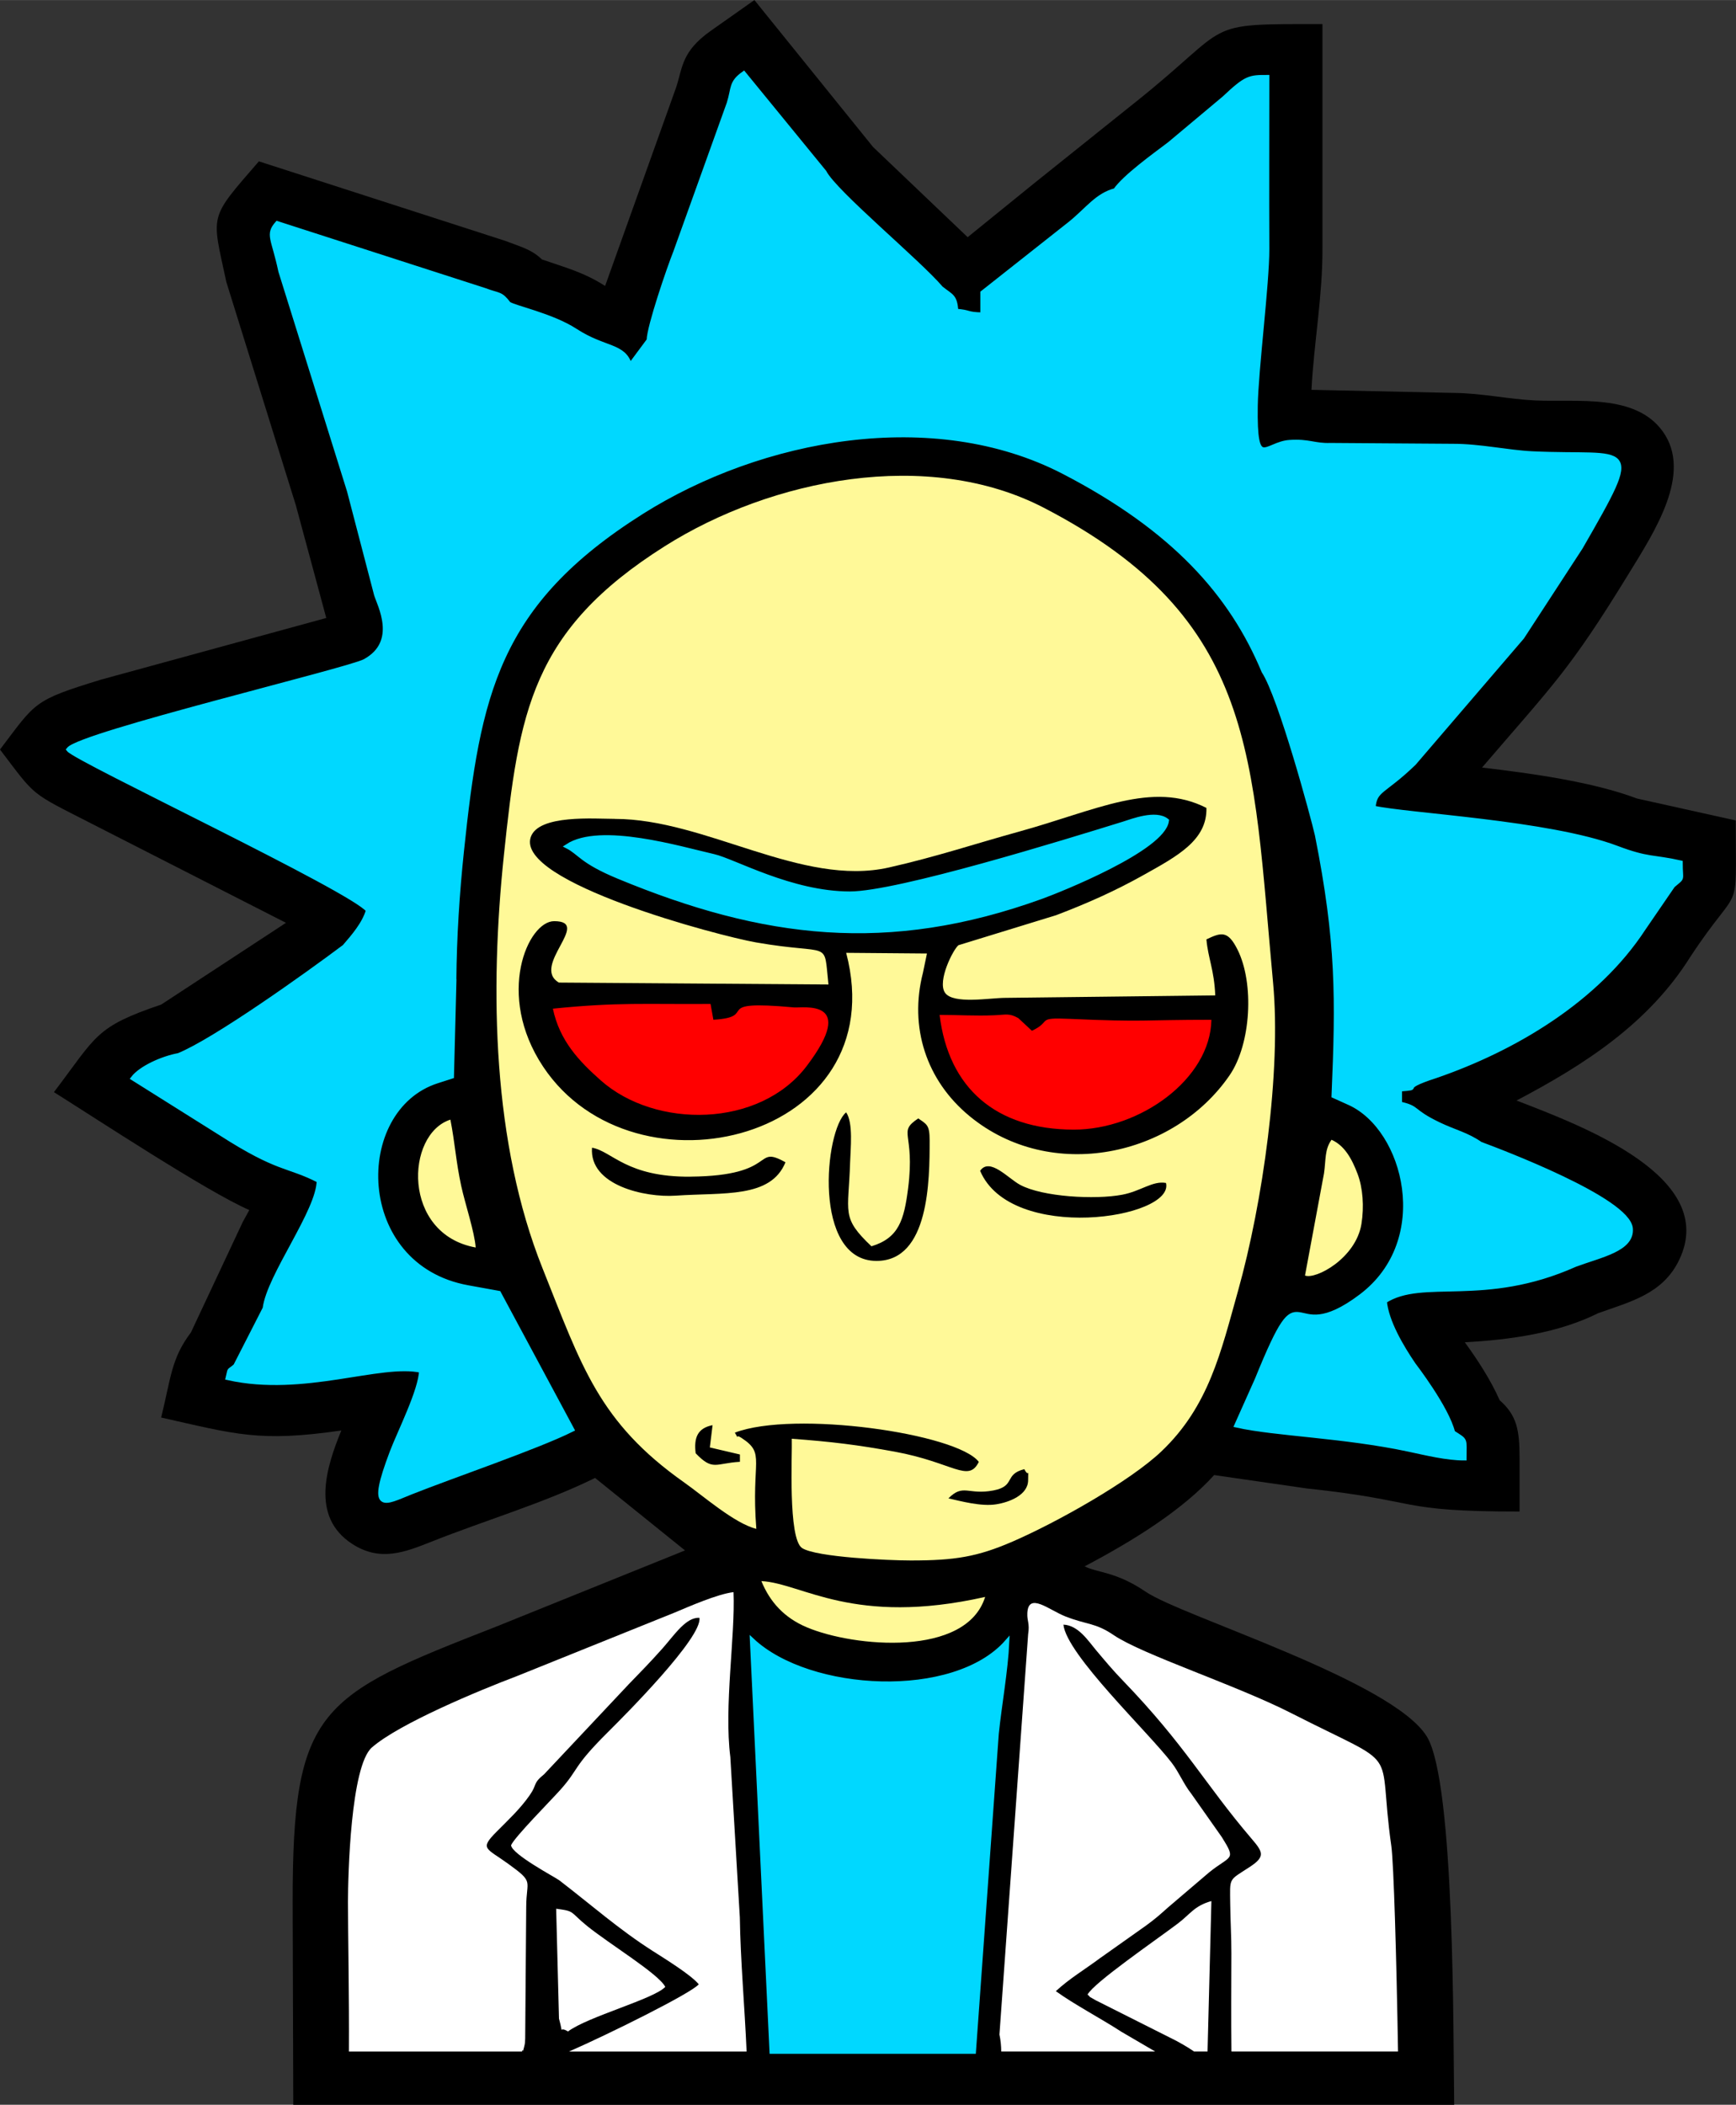 <?xml version="1.0" encoding="UTF-8"?>
<!DOCTYPE svg PUBLIC "-//W3C//DTD SVG 1.1//EN" "http://www.w3.org/Graphics/SVG/1.1/DTD/svg11.dtd">
<!-- Creator: CorelDRAW -->
<svg xmlns="http://www.w3.org/2000/svg" xml:space="preserve" width="28.742mm" height="34.832mm" version="1.1" style="shape-rendering:geometricPrecision; text-rendering:geometricPrecision; image-rendering:optimizeQuality; fill-rule:evenodd; clip-rule:evenodd"
viewBox="0 0 387.24 469.28"
 xmlns:xlink="http://www.w3.org/1999/xlink"
 xmlns:xodm="http://www.corel.com/coreldraw/odm/2003">
 <rect x="0" y="0" width="387.24" height="469.28" fill="#333333" stroke="none"/>
 <defs>
  <style type="text/css">
   <![CDATA[
    .str0 {stroke:#00D8FF;stroke-width:1.03;stroke-miterlimit:22.926}
    .fil0 {fill:black}
    .fil4 {fill:#00D8FF}
    .fil2 {fill:red}
    .fil1 {fill:#FFF998}
    .fil3 {fill:white}
   ]]>
  </style>
 </defs>
 <g id="Camada_x0020_1">
  <g id="_2029836720032">
   <path class="fil0" d="M65.42 469.28l-0.14 -45.23c-0.01,-43.2 5.87,-45.95 45.35,-61.36l42.17 -17.01 -20.06 -16.16c-11.23,5.54 -24.59,9.48 -36.34,14.15 -6.05,2.4 -11.59,4.65 -17.91,0.51 -9.22,-6.04 -5.72,-17.03 -2.35,-25.24 -18.37,2.66 -23.64,0.82 -40.19,-2.89 2.19,-8.84 2.21,-13.1 6.64,-18.97l11.59 -24.69c0.35,-0.65 0.86,-1.57 1.43,-2.6 -9.29,-4.02 -34.06,-20.31 -43.58,-26.29 9.62,-12.64 9.12,-14.5 23.94,-19.53l27.82 -18.22 -43.22 -22.04c-14.09,-7.21 -12.36,-5.81 -20.57,-16.6 8.07,-10.62 7.32,-10.92 22.56,-15.59l50.22 -13.74 -6.79 -25.14 -15.5 -49.77c-3.28,-15.38 -4.08,-13.82 7.26,-26.9l54.87 17.7c3.92,1.49 5.92,1.94 8.27,4.17 5,1.75 9.21,2.79 14.09,5.91l15.86 -44.32c1.46,-4.46 1.18,-7.96 7.75,-12.59l9.69 -6.83 26.46 32.75 21.11 20.12 14.93 -12.1 22.24 -17.8c22.6,-17.97 14.31,-17.62 41.97,-17.62l0 50.12c0.05,10.38 -1.9,21.01 -2.45,31.43l31.66 0.69c6.3,0.04 12.12,1.39 18.24,1.68 9.41,0.44 22.32,-1.59 28.44,6.88 6.77,9.37 -1.83,22.4 -7.68,31.93 -13.09,21.33 -16.6,24.39 -32.61,43.04 10.91,1.29 24.61,3.15 34.58,6.91l22.01 4.89c0,22.53 1.31,12.99 -10.15,30.44 -9.3,14.79 -23.45,23.95 -38.75,32 14.65,5.66 45.18,17.03 36.29,35.53 -3.67,7.63 -10.89,9.3 -18.11,11.9 -8.74,4.37 -19.54,5.93 -29.71,6.47 2.78,3.82 5.82,8.47 7.77,12.92 3.85,3.39 4.44,6.64 4.44,12.94l0 11.88c-27.89,0 -21.32,-2.37 -47.49,-5.15l-20.64 -2.98c-7,7.74 -17.9,14.57 -28.89,20.35 2.84,1.46 6.99,1.14 13.63,5.67 8.1,5.51 55.06,19.8 62.72,32.3 6.29,10.28 5.85,67.61 6.09,82.11 -87.63,0 -172.81,0 -258.97,0z"/>
   <path class="fil1" d="M211.57 334.07c3.32,-3.36 4.36,-0.68 10.02,-1.76 5.05,-0.97 2.28,-3.57 6.9,-4.75 1.11,2.15 0.85,-0.67 0.85,2.44 0,3.35 -4.23,4.94 -7.12,5.4 -3.39,0.54 -7.97,-0.73 -10.64,-1.32zm-41.73 18.46c1.91,4.65 5.1,8.18 10.15,10.3 10.49,4.42 35.55,6.72 39.76,-6.78 -29.44,6.61 -40.81,-3.07 -49.91,-3.53zm-63.73 -74.39c-0.25,-3.47 -2.37,-9.77 -3.23,-13.73 -1.19,-5.53 -1.37,-9.41 -2.41,-14.78 -10.04,3.22 -10.85,25.52 5.64,28.51zm184.99 6.25c2.39,0.94 11.35,-3.84 12.59,-11.5 0.62,-3.87 0.32,-8.05 -0.87,-11.18 -1.27,-3.35 -2.88,-6.28 -5.8,-7.59 -1.56,2.15 -1.24,4.44 -1.68,7.48l-4.24 22.79zm-135.92 39.64c-0.43,-3.47 0.4,-5.61 3.77,-6.28l-0.61 4.97 6.71 1.57 0 1.63c-5.48,0.32 -6.01,2.12 -9.87,-1.9zm104.91 -60.28c1.98,7.97 -34.61,13.48 -41.46,-2.71 2.14,-3.07 6.23,1.68 8.92,3.13 4.99,2.69 16.73,3.35 22.79,2.2 4.13,-0.78 6.78,-3.16 9.75,-2.62zm-106.03 -1.41c19.65,-0.17 13.93,-7.23 21.15,-3.2 -3.29,8.07 -13.73,6.7 -24.51,7.44 -6.79,0.46 -19.29,-2.27 -18.64,-10.69 4.46,0.77 7.66,6.59 22,6.46zm41.45 18.79c-14.32,0 -11.6,-29.15 -6.77,-33.12 1.62,2.29 0.98,8.09 0.89,11.13 -0.34,11.33 -2.1,12.23 4.76,18.73 6.12,-1.86 7.27,-5.86 8.18,-12.95 1.6,-12.6 -2.49,-12.36 2.26,-15.56 1.9,1.32 2.54,1.44 2.54,4.89 0,8.88 -0.09,26.88 -11.84,26.88zm-58.37 -98.55c20.27,0 41.66,15.23 61.16,10.83 10.59,-2.39 19.41,-5.35 28.99,-7.99 17.12,-4.71 29.75,-11.44 41.82,-5.29 0.18,7.21 -6.49,10.75 -14.06,14.98 -6.39,3.57 -12.43,6.26 -19.47,8.94l-21.78 6.69c-1.17,0.92 -4.78,8.01 -3,10.6 1.82,2.63 10,1.14 13.47,1.14l46.81 -0.55c-0.23,-5.68 -1.61,-8.31 -1.97,-12.49 3.31,-1.58 4.78,-2.02 6.93,2.27 3.78,7.53 3.02,21.04 -1.74,28 -12.43,18.15 -39.82,24.1 -58.01,9.15 -9.72,-7.99 -13.51,-19.89 -10.42,-31.95l0.9 -4.32 -18.02 -0.15c10.93,41.6 -47.23,55.97 -67.59,25.39 -10.7,-16.07 -3.39,-32.45 2.45,-32.45 8.57,0 -5.24,10.01 1.06,13.69l60.13 0.43c-1.12,-10.27 0.87,-6.41 -16.18,-9.39 -8.15,-1.42 -53.61,-13.4 -50.23,-23.47 1.72,-5.1 14.31,-4.07 18.75,-4.07zm39.48 138.19c0.13,3.29 -0.9,22.32 2.31,24.39 3.18,2.05 19.45,2.76 24.19,2.76 9.98,0.01 14.94,-0.84 22.74,-4.21 9.85,-4.26 26.23,-13.47 33.21,-20.11 10.6,-10.08 13.28,-22.21 17.06,-35.67 5.57,-19.81 9.69,-49.06 7.85,-68.82 -4.69,-50.33 -3.37,-81.14 -51.13,-105.9 -25.8,-13.38 -60.72,-6.47 -84.5,8.53 -29.86,18.83 -32.59,37 -35.95,68.94 -3.18,30.28 -2.53,64.22 8.63,92.12 8.7,21.75 12.49,34.26 31.61,47.74 4.19,2.95 11.22,9.14 16.07,10.33 -1.21,-15.42 2.17,-16.69 -3.27,-20.25 -1.85,-1.21 -0.2,1.03 -1.52,-1.2 13.19,-5.03 49.59,0.17 54.42,6.52 -2.36,4.75 -5.73,0.11 -18.76,-2.28 -8.14,-1.49 -14.15,-2.24 -22.97,-2.88z"/>
   <path class="fil2" d="M270.22 227.37c-15.67,0 -14.58,0.55 -31.63,-0.21 -7.65,-0.34 -3.83,0.53 -8.41,2.66 -0.02,-0.02 -1.26,-1.18 -1.26,-1.18l-1.78 -1.65c-2.05,-1.14 -2.65,-0.74 -5.37,-0.63 -4.14,0.18 -7.99,-0.08 -12.18,-0.08 1.98,16.31 12.56,25.54 29.89,25.58 14.74,0.03 30.51,-11.24 30.74,-24.49zm-146.89 -2.47c1.51,7.16 5.84,11.7 10.71,16.01 12.17,10.77 35.41,10.62 45.92,-3.25 11.44,-15.11 -0.87,-12.87 -2.86,-13.05 -19.16,-1.76 -7.46,2.13 -17.97,2.75l-0.63 -3.52c-14.45,0.11 -20.53,-0.44 -35.16,1.05z"/>
   <path class="fil3" d="M116.42 457.4c0.34,-0.7 0.24,-0.13 0.22,0l0.01 0 0.31 -1.21c0.17,-0.64 0.16,-1.04 0.19,-1.68l0.23 -29.34c0.01,-6.12 1.9,-5.34 -4.05,-9.64 -4.88,-3.53 -6.41,-3.25 -2.6,-7.09 2.57,-2.59 5.32,-5.14 7.44,-8.2 1.76,-2.53 0.56,-2.49 3.22,-4.67l18.8 -19.99c2.77,-2.85 4.94,-5.08 7.59,-8.05 2.69,-3.04 5.24,-7 8.24,-6.82 0.67,4.37 -16.52,21.62 -20.45,25.52 -7.99,7.94 -6.29,8.04 -10.62,12.88 -2.19,2.44 -10.15,10.47 -10.95,12.3 0.16,2.04 9.91,7.17 10.75,7.82 7,5.36 13.19,10.87 20.8,15.73 2.75,1.76 8.54,5.31 10.32,7.46 -1.71,2.01 -20.18,11.16 -28.94,14.99l39.61 0c-0.43,-9.99 -1.37,-20.35 -1.51,-29.91l-2.12 -35.76c-1.44,-11.29 1.13,-27.03 0.71,-36.76 -3.71,0.46 -9.92,3.22 -13.21,4.59l-35.02 14.1c-8.61,3.26 -26.36,10.63 -32.44,15.95 -4.73,4.15 -5.33,28.52 -5.33,34.44 0,7.01 0.28,21.38 0.21,33.35l38.59 0z"/>
   <path class="fil3" d="M274.72 457.34l0 0.06 37.13 0c-0.34,-20.68 -0.96,-42.09 -1.5,-45.84 -3.3,-23.19 3.1,-16.64 -22.36,-29.62 -12.16,-6.2 -33.18,-13.04 -39.54,-17.36 -4.15,-2.82 -5.85,-2.26 -10.74,-4.16 -3.68,-1.43 -8.32,-5.56 -8.55,-0.75 -0.08,1.81 0.57,2.22 0.18,4.71l-6.4 89.24c0.26,1.22 0.39,2.51 0.4,3.78l34.33 0 -7.55 -4.41c-4.63,-3.01 -10.44,-6.03 -14.6,-9.04 3.08,-2.84 6.26,-4.69 9.79,-7.31l10.38 -7.35c2.12,-1.56 2.81,-2.19 4.94,-4.08l9.01 -7.68c4.88,-3.98 6.24,-2.6 2.91,-7.92l-6.83 -9.7c-1.66,-2.07 -2.7,-4.72 -4.33,-6.85 -5.24,-6.87 -23.44,-24.09 -24.18,-30.83 3.31,0.13 5.53,3.61 7.22,5.62 2.21,2.62 3.75,4.48 6.01,6.82 14.02,14.53 18.32,23.08 28.61,35.13 2.63,3.08 3.35,4.08 -0.27,6.45 -4.82,3.16 -4.42,2.19 -4.36,8.36 0.04,3.67 0.27,7.26 0.26,10.91 -0.02,7.24 -0.07,14.57 0.01,21.82z"/>
   <path class="fil3" d="M242.59 444.71c1.15,0.97 -0.43,-0.02 1.82,1.27l17.98 9.04c2.55,1.38 3.42,2.03 3.96,2.38l3.01 0 0.86 -33.54c-3.83,1.07 -4.7,2.91 -7.53,5.04 -4.97,3.75 -18.73,13.18 -20.1,15.82z"/>
   <path class="fil3" d="M126.69 452.94c4.45,-3.33 19.24,-7.26 21.71,-9.95 -1.5,-2.92 -12.56,-9.61 -17.48,-13.61 -3.95,-3.21 -2.52,-3.23 -6.86,-3.81l0.63 24.5c1.17,4.26 -0.27,1.43 1.99,2.86z"/>
   <path class="fil4 str0" d="M217.19 457.4l5.09 -70.87c0.65,-6.32 2.05,-14 2.35,-20.44 -11.73,13.33 -44.09,11.6 -56.84,-0.33l4.37 91.64 45.03 0zm-27.61 -258.13c-13.11,0 -25.85,-7.3 -30.41,-8.34 -7.38,-1.68 -25.28,-7.07 -32.61,-2.25 2.84,1.45 3.12,3.32 11.43,6.76 32.32,13.38 60.1,16.83 94.26,4.49 4.02,-1.45 27.2,-10.69 27.99,-16.95 -2.44,-1.96 -7.67,0.1 -9.63,0.71 -12.89,3.99 -50.34,15.58 -61.01,15.58zm-88.28 19.37l-0.55 21.34 -3.26 1.05c-19.35,6.21 -19.02,41.35 6.87,46.04l6.89 1.25 16.33 30.4c-7.7,3.85 -26.54,10.26 -35.88,13.97 -6.05,2.4 -9.48,4.86 -4.25,-8.93 1.66,-4.38 6.44,-13.78 6.54,-18.19 -9.09,-2.04 -26.24,5.42 -43.14,1.63 0.57,-2.3 -0.02,-1.16 1.69,-2.65l6.56 -12.83c0.91,-7.28 12.05,-21.73 12.05,-28.51 -7.19,-3.66 -8.85,-2.15 -22,-10.59l-19.46 -12.22c1.71,-2.24 6.49,-4.43 10.15,-5.09 8.1,-3.29 28.61,-17.92 37.01,-24.23 1.96,-2.27 4.45,-5.12 5.29,-8.14 -3.46,-4.55 -65.1,-33.56 -66.83,-35.84 2.59,-3.4 62.41,-17.67 66.07,-19.66 7.87,-4.28 3.21,-12.7 2.57,-14.87l-6.03 -23.1 -15.31 -48.99c-1.59,-7.47 -2.97,-8.13 -0.76,-10.67l46.27 14.91c3.24,1.23 3.5,0.6 5.33,3.01 1.21,0.88 9.65,2.61 14.89,6.02 6.55,4.27 10.88,3.12 12.18,7.82l4.23 -5.7c0.07,-3.13 4.52,-16.1 5.91,-19.56l11.96 -33.28c1.06,-3.4 0.4,-4.59 3.28,-6.62l17.98 21.99c2.28,4.49 21.07,20.03 26.01,25.86 2.41,1.93 3.09,1.69 3.38,5.09 3.29,0.26 2.2,0.74 5.92,0.82l0 -4.89 19.52 -15.41c3.91,-3.16 6.01,-6.35 10.08,-7.4 2.14,-3.07 8.66,-7.76 12.09,-10.35l12.22 -10.23c4.9,-4.63 5.64,-4.67 9.53,-4.67 0,12.76 -0.06,25.53 0,38.28 0.03,7.64 -2.45,26.94 -2.58,34.99 -0.22,14.81 2.24,8.47 7.62,8.11 4.35,-0.29 5.51,0.8 9.12,0.67l27.31 0.19c6.07,-0.01 12.12,1.4 17.73,1.67 21.82,1.03 24.8,-3.51 10.74,20.9l-13.05 20.02 -24.11 28.1c-6.89,6.65 -8.73,5.75 -9.09,9.98 7.68,1.72 39.11,3.21 54.35,8.96 7.01,2.65 8,1.88 14.17,3.26 0,4.23 0.72,3 -1.69,5.09l-6.56 9.57c-10.41,15.93 -28.81,26.85 -46.42,32.89 -9.09,2.94 -2.23,2.49 -7.94,2.95l0 3.26c4.41,0.99 2.35,1.56 8.74,4.62 3.49,1.67 6.29,2.26 9.24,4.34 4.38,1.62 32.98,12.42 33.51,18.85 0.38,4.6 -6.56,5.88 -12.36,8.03 -20.4,9.11 -33.97,2.64 -42.51,8.14 0.4,4.57 3.8,10.29 6.44,14.16 0.06,0.09 7.46,9.67 8.79,15.16 3.02,1.95 2.54,1.24 2.54,5.7 -3.92,0 -8.49,-1.13 -12.35,-1.95 -14.6,-3.11 -29.77,-3.44 -38.41,-5.38l4.58 -10.25c10.85,-26.72 6.21,-5.69 23.2,-18.53 16.43,-12.42 10.06,-37.39 -2.63,-43.11l-3.48 -1.57c0.93,-21.69 1.05,-34.25 -3.71,-58.16 -0.95,-4.16 -8.17,-30.83 -11.92,-36.53 -7.15,-17.12 -19.96,-31.65 -44.6,-44.43 -29.06,-15.06 -67.55,-7.84 -94.15,8.93 -32.46,20.47 -36.5,40.72 -40.17,75.62 -0.98,9.36 -1.62,19.07 -1.7,28.88z"/>
  </g>
 </g>
</svg>
